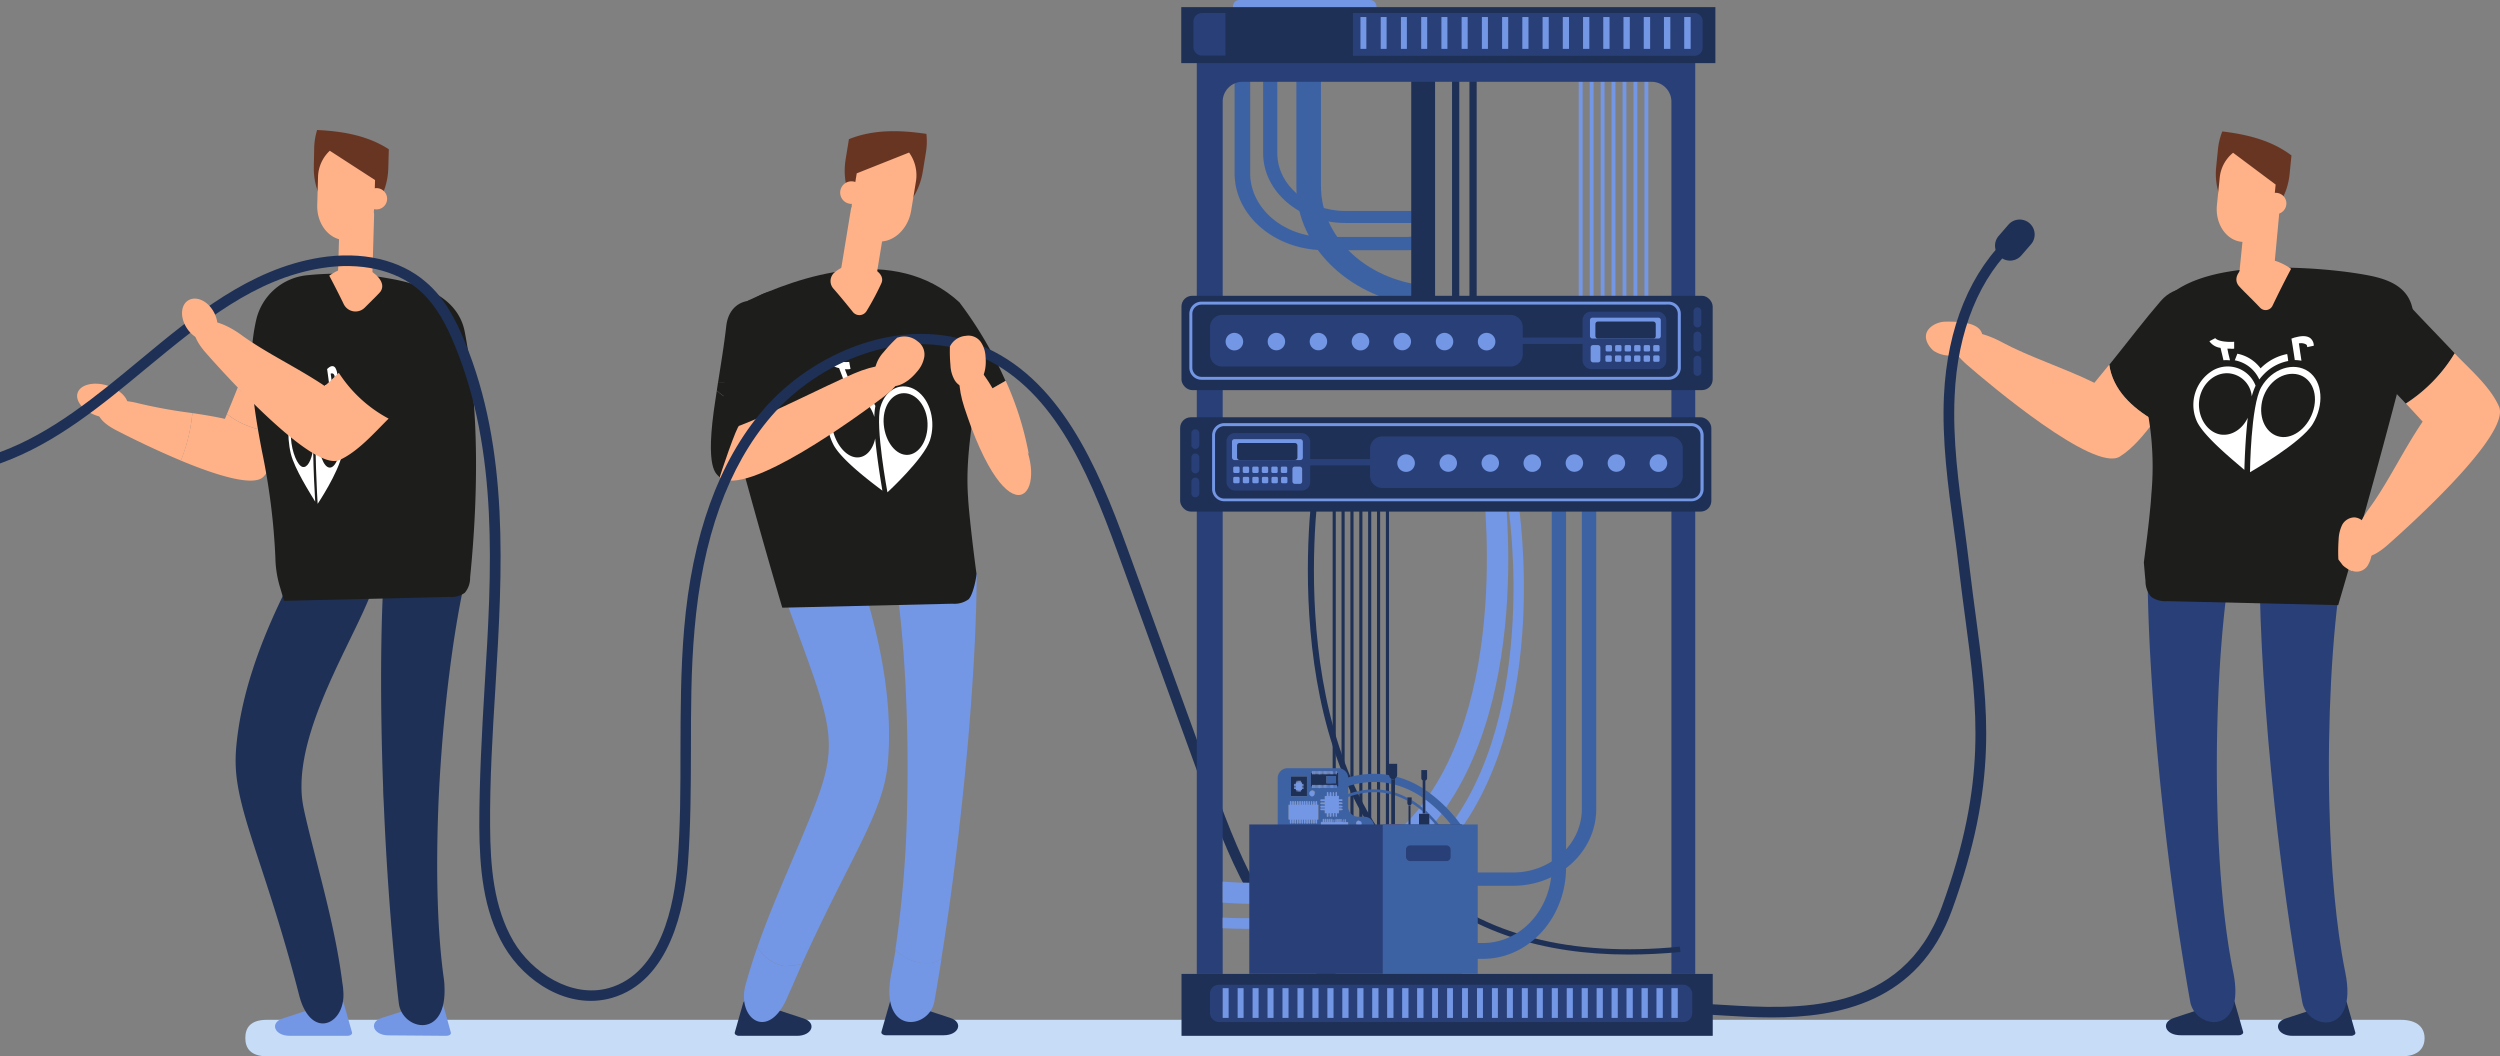 <svg id="_ÎÓÈ_1" data-name="—ÎÓÈ_1" xmlns="http://www.w3.org/2000/svg" viewBox="0 0 470.01 198.59"><rect x="0" y="0" width="470.01" height="198.59" fill="#808080" stroke="none"/><defs><style>.cls-1{fill:#c6dcf7;}.cls-2{fill:#693523;}.cls-3{fill:#ffb288;}.cls-4{fill:#fff;}.cls-5{fill:#7396e5;}.cls-6{fill:#1e3056;}.cls-7{fill:#1d1e1c;}.cls-8{fill:#293f77;}.cls-9{fill:#3d62a3;}.cls-10{fill:#333;}.cls-11{fill:#f7665f;}.cls-12{fill:#e23b41;}.cls-13{fill:#dbcc72;}.cls-14{fill:#323444;}.cls-15{fill:#ffd050;}.cls-16{fill:#5f6172;}.cls-17{fill:#bfb45c;}</style></defs><title>Tavola disegno 13</title><path class="cls-1" d="M451.5,198.59H50.25c-3.16,0-4.13-1.54-4.13-3.43s.91-3.43,4.07-3.43H451.37c3.16,0,4.46,1.54,4.46,3.43S454.66,198.59,451.5,198.59Z"/><path class="cls-2" d="M59.07,27.73,59,31.27c-.15,5.27,2.87,9.68,6.73,9.8S72.83,37,73,31.68l.1-3.54v-.08c-4-2.59-8.68-3.39-13.48-3.62A12.38,12.38,0,0,0,59.07,27.73Z"/><path class="cls-3" d="M70.49,35.39a2,2,0,1,1-1.71,1.94A1.85,1.85,0,0,1,70.49,35.39Z"/><path class="cls-2" d="M70.54,33.64c.11-3.55-2.22-6.53-5.17-6.61A4.78,4.78,0,0,0,62,28.34l8.51,5.47Z"/><path class="cls-3" d="M62,28.34a7,7,0,0,0-2.21,5l-.15,5.19c-.11,3.55,2.22,6.52,5.17,6.61s5.45-2.74,5.55-6.29l.15-5Z"/><rect class="cls-3" x="60.31" y="42.57" width="13.25" height="6.46" rx="1.08" transform="translate(19.19 111.36) rotate(-88.31)"/><path class="cls-4" d="M48.71,62.93c-1.37,3.09-2.52,6.15-4,10a19.64,19.64,0,0,0,10.48,4.73c1.39-3.5,2.72-7,4.25-10.49C62.37,60.48,51.66,56.32,48.71,62.93Z"/><path class="cls-3" d="M26.12,75.85C19,74,15.3,77.5,21.85,80.89c1.92,1,6.91,3.51,12.17,5.7a32.32,32.32,0,0,0,2.15-8.93A95.63,95.63,0,0,1,26.12,75.85Z"/><path class="cls-3" d="M53.62,81.62c.32-.88.63-1.73,1-2.52.19-.49.38-1,.58-1.47A19.64,19.64,0,0,1,44.67,72.9c-.59,1.5-1.25,3.13-2,4.92C45.66,80.28,49.66,81.2,53.62,81.62Z"/><path class="cls-3" d="M42.67,77.82c-.13.31-.25.61-.39.93-2-.45-4.07-.78-6.11-1.09A32.32,32.32,0,0,1,34,86.59c6.67,2.78,13.77,5,15.57,3s3-5.17,4-8C49.66,81.2,45.66,80.28,42.67,77.82Z"/><path class="cls-3" d="M18.4,78.22c2.6.81,5.11.17,5.6-1.42s-1.22-3.52-3.82-4.32-5.11-.17-5.6,1.41S15.8,77.42,18.4,78.22Z"/><path class="cls-5" d="M53.19,191.46l10.19-3.34c.5-.16,1.11,0,1.21.38l1.59,5.6c.1.33-.3.63-.82.63H54.45C51.58,194.73,50.64,192.29,53.19,191.46Z"/><path class="cls-5" d="M71.8,191.36,82,188.11c.51-.16,1.12,0,1.21.39l1.55,5.62c.09.33-.31.62-.83.62L73,194.65C70.16,194.62,69.25,192.17,71.8,191.36Z"/><path class="cls-6" d="M82.56,148.39c.77-14.62,2.59-29.22,4.86-39.36,0-.14,0-.28.07-.41l-15.33-1c0,.14,0,.28,0,.42-.59,9.62-.72,23.92-.13,40,0,1.16.09,2.33.14,3.51.45,10.63,1.23,21.94,2.39,33.14a13.16,13.16,0,0,0,4.43,1.05,13.16,13.16,0,0,1-4.43-1.05q.19,2,.42,3.9c.57,5.06,9.09,7,8.58-3.17,0-.56-.08-1.16-.17-1.8-1.2-8.82-1.42-20-1-31.41C82.43,151,82.49,149.67,82.56,148.39Z"/><path class="cls-6" d="M67.85,109,53.7,107.71c-.11,2.4-.23,4.12-.37,4C48.8,121,45.15,131,44.37,141a27,27,0,0,0,.26,6.2c.19,1.23.45,2.5.78,3.83,1.82,7.43,5.69,16.84,10.08,33.21a17.35,17.35,0,0,0,2.21.54,17.35,17.35,0,0,1-2.21-.54c.25.93.5,1.89.75,2.87,2.27,8.78,9,5.37,8.28-1,0-.48-.11-1-.17-1.44a16.62,16.62,0,0,1-3.3.39,16.62,16.62,0,0,0,3.3-.39c-1.23-9.59-3.87-18.76-6.22-28.23-.38-1.56-.73-3-1-4.3a19.68,19.68,0,0,1-.45-4.44c.07-13.41,11.59-30.2,13.82-38.39Z"/><path class="cls-7" d="M49.26,84.89C47.63,76.4,46.32,68,48.2,60a10.91,10.91,0,0,1,9.32-8.23,54.1,54.1,0,0,1,15.56.57c7.15,1.21,13.15,4,14.3,10.07,2.79,14.61,2.49,31.43,1,46.18a4.29,4.29,0,0,1-1,2.86,4.36,4.36,0,0,1-2.94.78l-31.05.73c-.29-1-.57-2-.86-2.94a20.75,20.75,0,0,1-.76-5.2A123.83,123.83,0,0,0,49.26,84.89Z"/><path class="cls-4" d="M63.32,75.47c-1.35-1.82-3.06-.35-3.72,3.19s.12,16.07.12,16.07,3.89-5.8,4.61-9.4S64.65,77.3,63.32,75.47ZM62,87.91c-1.17,0-2.14-2.68-2.18-5.94s1-5.93,2.21-6,2.24,2.61,2.18,5.94S63.17,87.94,62,87.91Z"/><path class="cls-4" d="M63.43,70.6l-.52.3a.88.88,0,0,0-.15-.53.49.49,0,0,0-.59-.12c.1.73.15,1.1.25,1.85.07.55.11.82.18,1.37a1.94,1.94,0,0,0-.56-.08c-.07-.51-.1-.76-.17-1.27-.14-1.09-.22-1.64-.37-2.74l.25-.22c.09-.06.79-.7,1.3,0A3,3,0,0,1,63.43,70.6Z"/><path class="cls-4" d="M58.87,84.48c-.33,2.15-1.1,3.53-2,3.3s-2-2.66-2.18-5.48c-.21-3.28.69-6,2-6.07,1,0,2,1.76,2.27,4.22,0-.78.09-1.47.19-2-.8-3.23-2.49-4.39-3.75-2.59s-1.56,6-.72,9.46c.69,2.82,3.67,7.49,4.58,9C59.15,92.6,58.92,88.36,58.87,84.48Z"/><path class="cls-4" d="M61.35,72.31a5,5,0,0,0-2,2.83,4.42,4.42,0,0,0-2.1-2.62c-.06.5-.08.75-.14,1.25A3.9,3.9,0,0,1,59,76.2c.13.32.23.68.34,1,.1-.37.19-.74.31-1.06a4.51,4.51,0,0,1,1.85-2.61C61.45,73.07,61.42,72.81,61.35,72.31Z"/><path class="cls-4" d="M56.32,71.63h.23c.15,0,.27,0,.33-.07,0-.52-.05-.78-.08-1.29a1.39,1.39,0,0,1-1.61-.58l-.44.6a1.25,1.25,0,0,0,.09.25,1.55,1.55,0,0,0,.9.93c.08.43.12.64.19,1.07s.13.74.21,1.24a1.31,1.31,0,0,1,.43-.08h.11c-.09-.51-.14-.77-.23-1.29C56.4,72.1,56.37,71.94,56.32,71.63Z"/><path class="cls-3" d="M64.61,57.15q-1.3-2.68-2.71-5.32c1.94-1.36,4.46-2.28,6.67-1.44,1.7.65,4.14,2.59,3,4.38-.26.38-1.64,1.71-2.93,3A2.46,2.46,0,0,1,64.61,57.15Z"/><path class="cls-7" d="M63.7,70.07c4.62-4.37,7.73-7.58,11.24-10.71C81,54,90.37,62.53,84.25,68c-3.59,3.2-7,6.65-10.46,10-.24.22-.48.47-.73.71A25.24,25.24,0,0,1,63.7,70.07Z"/><path class="cls-3" d="M45.41,63c4.63,3.38,10.49,6.1,15.64,9.57,1-.87,1.82-1.69,2.65-2.48a25.24,25.24,0,0,0,9.36,8.61c-2.75,2.73-5.78,6.23-9.24,7.79-5,2.24-21.62-16.15-25.16-20.2C33.32,60.17,38.81,58.17,45.41,63Z"/><path class="cls-7" d="M180.36,56.82c-7.93-.79-2.13,9.11,4,17.46l4.67-2.68A72.59,72.59,0,0,0,180.36,56.82Z"/><path class="cls-3" d="M189.08,71.6l-4.67,2.68c4.38,5.92,9,11.06,9,11.06A59.59,59.59,0,0,0,189.08,71.6Z"/><path class="cls-7" d="M140.6,56.52c9.46-4.42,27.48-10.91,39.76.3,0,0-20.44,15.82-41.72,5.34C140,59.15,138.31,59.27,140.6,56.52Z"/><path class="cls-6" d="M151.09,191.48l-10.15-3.33c-.5-.17-1.11,0-1.21.37l-1.59,5.59c-.09.33.3.63.82.63h10.88C152.7,194.74,153.63,192.31,151.09,191.48Z"/><path class="cls-5" d="M142.39,178.06c-.81,2.32-1.56,4.68-2.22,7.08-1.73,6.3,4.23,10.81,7.84,2.38,1-2.23,1.89-4.32,2.78-6.3a14.16,14.16,0,0,1-3.38.4A7.55,7.55,0,0,1,142.39,178.06Z"/><path class="cls-5" d="M159.82,102.71c-1.57-4.41-4.67-5.94-7.66-5.74a64.51,64.51,0,0,0-2.13,7.88,5,5,0,0,1-3.23,5.37c10.34,28.56,11.79,28.45,4.35,46.25-3,7.24-6.21,14.27-8.76,21.59a7.55,7.55,0,0,0,5,3.56,14.16,14.16,0,0,0,3.38-.4c9.34-20.61,15.35-28.38,16.16-37.95C168.11,129.68,164.29,115.27,159.82,102.71Z"/><path class="cls-6" d="M178.66,191.37l-10.15-3.32c-.5-.17-1.11,0-1.21.37L165.71,194c-.09.33.3.63.82.63h10.88C180.27,194.64,181.2,192.21,178.66,191.37Z"/><path class="cls-5" d="M168.37,178.56c-.24,1.47-.49,2.9-.77,4.26-2.43,12,7.12,10.76,8.06,5.48.47-2.64.91-5.3,1.34-8a15.2,15.2,0,0,1-1.64.68A8.06,8.06,0,0,1,168.37,178.56Z"/><path class="cls-5" d="M183.62,108.33c0-.15,0-.28,0-.42H168.28a3.13,3.13,0,0,0,0,.42c1.75,11.13,2.64,27.48,2.26,43.3a209.05,209.05,0,0,1-2.21,26.93,8.06,8.06,0,0,0,7,2.46,15.2,15.2,0,0,0,1.64-.68c1.56-9.72,2.83-19.46,3.82-28.71C182.69,134.24,183.58,118.62,183.62,108.33Z"/><path class="cls-7" d="M142.21,55.92a7.09,7.09,0,0,1,1.49-.79c1.64-.63,19.57-4,23.69-3.3C174.75,53,180.92,56,182.11,62.2c.67,3.53,1.15,7.2,1.49,10.93a5.67,5.67,0,0,1-.12,1.3c-1,7.09-1.92,12.67-1.48,19.07.05.93.13,1.85.22,2.78.32,3.33.91,8.29,1.37,11.63-.1,1.16-.73,4.06-1.52,4.78a4.52,4.52,0,0,1-3,.81l-32,.75q-5.81-19.73-11-39.61A31.5,31.5,0,0,1,142.21,55.92Z"/><path class="cls-3" d="M160.34,58.65c-1.2-1.49-2.43-3-3.68-4.42a2.12,2.12,0,0,1,.34-3.09,6.5,6.5,0,0,1,4.66-1.48c1.85.24,5,1.69,4,3.69a50.56,50.56,0,0,1-2.72,5.09A1.57,1.57,0,0,1,160.34,58.65Z"/><path class="cls-2" d="M174.08,28.64l-.6,3.66c-.9,5.45-4.9,9.37-8.88,8.72s-6.51-5.65-5.61-11.11l.6-3.66s0-.05,0-.08c4.6-1.87,9.61-1.74,14.58-1A12.85,12.85,0,0,1,174.08,28.64Z"/><path class="cls-3" d="M160.81,34.22a2.12,2.12,0,1,0,1.36,2.34A1.94,1.94,0,0,0,160.81,34.22Z"/><path class="cls-2" d="M161.1,32.41c.61-3.66,3.59-6.25,6.64-5.75a5,5,0,0,1,3.17,2l-9.84,3.91Z"/><path class="cls-3" d="M170.91,28.68a7.27,7.27,0,0,1,1.27,5.55l-.88,5.37c-.61,3.66-3.59,6.25-6.64,5.75s-5-3.91-4.44-7.57l.85-5.19Z"/><rect class="cls-3" x="155.44" y="42.25" width="13.87" height="6.76" rx="1.13" transform="translate(91.02 198.45) rotate(-80.67)"/><path class="cls-3" d="M185.91,71.86c.89,1.43,2.75,4.48,4.76,8.14,7.49,10.36.56,23.14-8.07.35-.49-1.37-.94-2.64-1.3-3.74C178.78,68.89,181.64,65,185.91,71.86Z"/><path class="cls-4" d="M172.29,73.41c-2.66-1.76-5.79-.39-6.78,3.15s1.33,16,1.33,16,6.87-6.32,8-9.8S174.91,75.17,172.29,73.41Zm-1.66,12.11c-2.18.1-4.18-2.43-4.48-5.67s1.38-5.89,3.75-5.93,4.37,2.49,4.48,5.66S172.82,85.41,170.63,85.52Z"/><path class="cls-4" d="M172.19,68.73l-1,.26a.73.73,0,0,0-.3-.52,1.68,1.68,0,0,0-1.12-.15c.23.73.35,1.09.58,1.81.17.54.26.8.43,1.34a5.74,5.74,0,0,0-1.06-.09c-.16-.5-.23-.75-.39-1.24-.36-1.08-.53-1.62-.9-2.7l.47-.21a2.68,2.68,0,0,1,2.44.11A2.3,2.3,0,0,1,172.19,68.73Z"/><path class="cls-4" d="M164.54,82.43c-.47,2.19-1.81,3.69-3.57,3.56-2-.17-3.91-2.56-4.48-5.51-.64-3.42.87-6.3,3.31-6.34,2,0,3.8,1.78,4.58,4.24a11.88,11.88,0,0,1,.2-2.06c-1.72-3.22-5-4.47-7.22-2.62s-2.49,6.36-.67,9.9c1.5,2.91,7.41,7.29,9.2,8.64C165.62,90.57,164.9,86.33,164.54,82.43Z"/><path class="cls-4" d="M168.38,70.3a6,6,0,0,0-3.62,2.76,7.69,7.69,0,0,0-4.15-2.7l-.15,1.27a6.67,6.67,0,0,1,3.79,2.49,9.84,9.84,0,0,1,.71,1,6.39,6.39,0,0,1,.51-1.05,5.41,5.41,0,0,1,3.31-2.56Z"/><path class="cls-4" d="M158.84,69.42h.44a2.27,2.27,0,0,0,.62-.06c-.1-.53-.15-.8-.24-1.32-1,.1-2.56-.05-3.09-.69l-.79.59a1.13,1.13,0,0,0,.2.26,3,3,0,0,0,1.77,1l.43,1.12.48,1.27a3.69,3.69,0,0,1,.81-.06h.19c-.2-.53-.31-.8-.52-1.33Z"/><path class="cls-7" d="M146.45,69.53c-.33,2.14-.7,4.42-1.09,7-3.9.09-7.86-.56-10.6-3.11l.24-1.58A24.48,24.48,0,0,0,146.45,69.53Z"/><path class="cls-7" d="M147.28,63.57c-.24,2-.52,3.9-.83,6A24.48,24.48,0,0,1,135,71.88c.55-3.53,1.13-7,1.54-10.59C137.44,53.54,148.17,55.89,147.28,63.57Z"/><path class="cls-7" d="M134.54,74.89c.07-.47.14-1,.22-1.43,2.74,2.55,6.7,3.2,10.6,3.11-.18,1.16-.35,2.37-.53,3.68l-9.53,9.49C134.82,89.05,132.35,88.75,134.54,74.89Z"/><path class="cls-3" d="M139,80.05c6.18-2.36,16-7.43,21.56-9.83,8-3.43,12.35-.78,5.5,4.43-4.54,3.44-25.75,19-30.74,15.09C135.25,89.7,138.66,79.59,139,80.05Z"/><path class="cls-7" d="M405.07,79.11c.87-1.16,1.72-2.3,2.54-3.32,3.14-3.87,6.15-7.87,9.41-11.63,5.56-6.42-5.28-13.93-10.79-7.57-3.07,3.55-5.76,7.13-9.68,12C397.21,73.24,400.75,76.61,405.07,79.11Z"/><path class="cls-3" d="M398.51,85.85c2.51-1.55,4.62-4.18,6.56-6.74-4.32-2.5-7.86-5.87-8.52-10.56-.87,1.08-1.79,2.2-2.8,3.42-5.79-2.85-12.21-4.84-17.45-7.67-7.46-4-12.84-1.24-6.5,4.28C374,72.24,393.68,88.82,398.51,85.85Z"/><path class="cls-3" d="M365.91,60.47a4.62,4.62,0,0,0-2.54.73c-2.63,1.77-.56,4.23.22,4.79a5.57,5.57,0,0,0,2.85.86c2.09.17,4.43-.19,5.7-1.84a2.56,2.56,0,0,0,.58-1.42C372.89,60.76,369,60.43,365.91,60.47Z"/><path class="cls-6" d="M408.69,191.38,418.9,188c.5-.16,1.12,0,1.22.38l1.6,5.62c.09.33-.31.63-.83.63H410C407.07,194.66,406.14,192.22,408.69,191.38Z"/><path class="cls-8" d="M403.73,107.44h15.4a3.13,3.13,0,0,1,0,.42c-1.76,11.19-2.65,27.64-2.27,43.55.28,11.45,1.22,22.62,3,31.37,2.45,12.08-7.15,10.82-8.1,5.51-2.2-12.38-3.92-25-5.19-36.88-1.88-17.49-2.78-33.2-2.81-43.55C403.71,107.71,403.72,107.58,403.73,107.44Z"/><path class="cls-6" d="M429.76,191.46,440,188.11c.5-.17,1.11,0,1.21.38l1.6,5.62c.1.33-.3.63-.82.63H431C428.14,194.74,427.2,192.29,429.76,191.46Z"/><path class="cls-8" d="M424.8,107.51h15.4c0,.14,0,.28,0,.42-1.76,11.2-2.66,27.64-2.27,43.56.28,11.44,1.22,22.62,3,31.36,2.44,12.08-7.16,10.82-8.1,5.52-2.2-12.38-3.92-25-5.19-36.88-1.88-17.5-2.78-33.2-2.82-43.56C424.77,107.79,424.79,107.65,424.8,107.51Z"/><path class="cls-7" d="M404.23,95.74c.1-.93.18-1.86.23-2.8a56.48,56.48,0,0,0-1.67-19.81,116.78,116.78,0,0,1,1.56-11.67c1.19-6.24,7.4-9.21,14.8-10.42,7.15-1.18,15.41-.71,21.37,0,1.6.2,3.05.42,4.25.64,2.94.53,6.12,1.43,7.79,3.91,1.89,2.82,1.14,6.57.3,9.86q-6.19,24.29-13.27,48.32l-32.16-.75a4.55,4.55,0,0,1-3-.81,4.49,4.49,0,0,1-1.07-3c-.12-1.14-.21-2.31-.31-3.48C403.47,102.45,403.92,99.09,404.23,95.74Z"/><path class="cls-3" d="M427.25,57.46q1.67-3.49,3.48-6.92c-2-1.41-4.61-2.36-6.9-1.49-1.77.66-4.29,2.68-3.05,4.54.33.5,2.61,2.64,4.12,4.25A1.43,1.43,0,0,0,427.25,57.46Z"/><path class="cls-2" d="M417,27.91l-.35,3.48c-.52,5.19,2.15,9.75,5.95,10.13s7.32-3.55,7.85-8.74l.35-3.48v-.08c-3.73-2.83-8.32-3.95-13-4.51A12.59,12.59,0,0,0,417,27.91Z"/><path class="cls-3" d="M427.68,36.26a2,2,0,1,1-1.82,1.79A1.83,1.83,0,0,1,427.68,36.26Z"/><path class="cls-2" d="M427.85,34.54c.35-3.49-1.73-6.59-4.63-6.88a4.78,4.78,0,0,0-3.39,1.06l8,6Z"/><path class="cls-3" d="M419.83,28.72a6.9,6.9,0,0,0-2.52,4.76l-.52,5.1c-.35,3.49,1.74,6.59,4.64,6.88s5.56-2.33,5.91-5.82l.49-4.94Z"/><path class="cls-3" d="M426.28,52.39,422.05,52a1.06,1.06,0,0,1-1-1.16l1.1-10.91a1.07,1.07,0,0,1,1.17-1l4.23.42c.58.06,1-.3,1,.28l-1.1,11.8A1.07,1.07,0,0,1,426.28,52.39Z"/><path class="cls-7" d="M452.29,75.86c-4.19-4.46-7.34-7.59-10.4-11.08-5.54-6.33,3.38-16,9-9.65,3.29,3.74,6.83,7.27,10.24,10.91l.38.39A29.12,29.12,0,0,1,452.29,75.86Z"/><path class="cls-3" d="M461.48,66.43c2.86,3,6.69,6.25,8.34,10,2.28,5.19-16.83,22.41-21,26.08-6.34,5.53-8.37-.18-3.35-7,3.52-4.81,6.36-10.89,10-16.24-1.12-1.23-2.14-2.33-3.13-3.39A29.12,29.12,0,0,0,461.48,66.43Z"/><path class="cls-3" d="M440.35,98.65a6.91,6.91,0,0,0-.68,2.8,31.79,31.79,0,0,0-.05,3.65l0,.06c.23.34.49.64.74,1l.14.16.28.24c.11.09.64.43.75.52.39.15.89.32.09.13.21,0,.4.12.6.18a.49.49,0,0,1,0-.12,1.83,1.83,0,0,0,.24.13,2.48,2.48,0,0,0,2.63-1,5.69,5.69,0,0,0,.85-2.85c.16-2.09-.2-4.44-1.85-5.7a2.59,2.59,0,0,0-1.42-.58A2.69,2.69,0,0,0,440.35,98.65Z"/><path class="cls-6" d="M379.29,45.61,378,44.12c-7.48,6.69-11.93,17.45-12.53,30.3-.39,8.41.75,16.86,1.86,25,.35,2.57.72,5.24,1,7.85.36,3.08.76,6,1.13,8.83,2.32,17.28,4.14,30.92-4.37,54.34-7.48,20.56-27.64,19.32-41,18.49-2.24-.13-4.18-.25-5.86-.26-13.18,0-26.52-.15-39.65-.4-8-.15-18-.33-26.11-4.51-12.75-6.55-18.75-20.72-24.26-35.9l-16.35-45c-5.54-15.24-12.7-32-27.69-38-14.73-5.92-31.59,1.62-40.64,12.13-8.41,9.77-13.43,23.68-14.92,41.32-.64,7.59-.66,15.32-.68,22.79,0,7,0,14.18-.56,21.24-.57,7.53-3,20.6-12.88,23.41-7.12,2-14.56-3-17.94-8.75-3.77-6.42-4.35-14.16-4.41-21.58-.07-8.63.46-17.54,1-26.15,1.31-22,2.67-44.67-5.81-65.15-1.45-3.52-3.59-8-7.28-11.11C75.21,48.81,68,47.17,60.13,48.43c-13.19,2.13-23.71,10.85-33.89,19.3C18.12,74.46,9.73,81.42,0,85v2.12c.12,0,.24-.07.36-.12,10.2-3.7,18.82-10.85,27.16-17.77C38,60.61,47.79,52.44,60.44,50.41c7.25-1.17,13.91.31,18.28,4.05,3.37,2.89,5.37,7,6.74,10.36,8.29,20.06,7,42.54,5.65,64.27-.52,8.65-1,17.59-1,26.29.06,7.69.67,15.75,4.68,22.57,3.86,6.57,12,12,20.22,9.67,11-3.15,13.72-17.14,14.32-25.2.53-7.12.55-14.37.57-21.38,0-7.43,0-15.11.67-22.62,1.46-17.22,6.32-30.74,14.45-40.18,8.58-10,24.52-17.16,38.38-11.59C197.64,72.37,204.33,88,210,103.53l16.35,45c5.43,15,11.85,30.12,25.22,37,8.54,4.39,18.77,4.58,27,4.73,13.15.25,26.5.38,39.68.4,1.63,0,3.54.12,5.75.26,2.72.17,5.82.36,9.1.36,12.49,0,27.55-2.77,33.88-20.17,8.68-23.88,6.83-37.74,4.48-55.28-.38-2.82-.77-5.74-1.13-8.8-.31-2.63-.67-5.31-1-7.89-1.1-8.08-2.24-16.44-1.85-24.66C368,62.2,372.21,51.94,379.29,45.61Z"/><rect class="cls-5" x="309.16" y="7.2" width="0.73" height="64.17"/><rect class="cls-5" x="307.1" y="7.2" width="0.73" height="64.17"/><rect class="cls-5" x="305.04" y="7.2" width="0.73" height="64.17"/><rect class="cls-5" x="302.98" y="7.2" width="0.73" height="64.17"/><rect class="cls-5" x="300.93" y="7.2" width="0.73" height="64.17"/><rect class="cls-5" x="298.87" y="7.2" width="0.73" height="64.17"/><rect class="cls-5" x="296.81" y="7.2" width="0.73" height="64.17"/><path class="cls-9" d="M267.56,53.64c-10.82-1.22-19.21-9.1-19.21-18.63V11.18h-4.63V35c0,11.7,10.45,21.36,23.84,22.61Z"/><path class="cls-9" d="M266.11,44.42a17.35,17.35,0,0,1-1.92.13H249.11c-7.76,0-14.07-5.37-14.07-12V7.15h-2.93V32.59c0,8,7.62,14.45,17,14.45h15.08c.65,0,1.29,0,1.92-.1Z"/><path class="cls-9" d="M266.11,39.66H252.9c-7,0-12.76-4.87-12.76-10.85V7.15h-2.67V28.81c0,7.23,6.92,13.11,15.43,13.11h13.21Z"/><rect class="cls-6" x="276.26" y="7.2" width="1.36" height="49.42" transform="translate(553.88 63.83) rotate(180)"/><rect class="cls-6" x="272.99" y="7.2" width="1.36" height="49.42" transform="translate(547.34 63.83) rotate(180)"/><rect class="cls-6" x="265.32" y="13.64" width="4.48" height="44.81" transform="translate(535.12 72.09) rotate(180)"/><path class="cls-8" d="M318.71,2.45V183.1h-4.48v-164a3.73,3.73,0,0,0-3.73-3.72H233.59a3.73,3.73,0,0,0-3.72,3.72v164H225V2.45Z"/><path class="cls-5" d="M285.45,94.46l-1.95.32c.07.42,6.63,42.31-14.09,64.34-9.21,9.79-22.5,14.28-39.54,13.39v2c1.43.08,2.82.11,4.2.11,15.6,0,27.95-4.74,36.79-14.14C292.23,137.72,285.52,94.89,285.45,94.46Z"/><path class="cls-6" d="M306.19,179.46q4.69,0,9.75-.48l-.13-1c-20.55,2-36.81-2.2-48.34-12.43-27.53-24.43-19.32-75.72-19.24-76.24l-1.13-.14c-.09.52-8.37,52.29,19.54,77.06C276.54,175,289.81,179.46,306.19,179.46Z"/><path class="cls-5" d="M282.52,88.66l-3.91.57c.06.44,6.25,44.3-14.13,65.41-8.25,8.55-19.89,12.28-34.61,11.11v3.95c1.76.13,3.49.22,5.17.22,13.41,0,24.24-4.21,32.29-12.55C289.05,134.85,282.79,90.53,282.52,88.66Z"/><rect class="cls-6" x="260.55" y="91.58" width="0.59" height="64.17"/><rect class="cls-6" x="258.88" y="91.58" width="0.59" height="64.17"/><rect class="cls-6" x="257.21" y="91.58" width="0.59" height="64.17"/><rect class="cls-6" x="255.55" y="91.58" width="0.59" height="64.17"/><rect class="cls-6" x="253.88" y="91.58" width="0.59" height="64.17"/><rect class="cls-6" x="252.21" y="91.58" width="0.59" height="64.17"/><rect class="cls-6" x="250.54" y="91.58" width="0.59" height="64.17"/><rect class="cls-10" x="287.87" y="7.2" width="13.7" height="3.88" transform="translate(589.43 18.29) rotate(180)"/><rect class="cls-11" x="228.42" y="58.45" width="86.53" height="1.97" transform="translate(543.37 118.88) rotate(180)"/><path class="cls-9" d="M268.82,163.9a12.79,12.79,0,0,0,1.76.13h13.88c7.13,0,12.93-5.36,12.93-11.95V94.42h2.71v57.66c0,8-7,14.45-15.64,14.45H270.58a17.14,17.14,0,0,1-1.76-.1Z"/><path class="cls-9" d="M263.16,177.15a12.79,12.79,0,0,0,1.76.14H278.8c7.13,0,12.93-6.38,12.93-14.23V94.42h2.7v68.64c0,9.49-7,17.21-15.63,17.21H264.92a14.58,14.58,0,0,1-1.76-.12Z"/><rect class="cls-11" x="228.3" y="61.73" width="86.65" height="2.88" transform="translate(543.25 126.34) rotate(180)"/><rect class="cls-5" x="231.8" width="26.99" height="5.09" rx="1.2" transform="translate(490.59 5.09) rotate(180)"/><rect class="cls-6" x="222.09" y="1.34" width="100.42" height="10.53" transform="translate(544.59 13.21) rotate(180)"/><path class="cls-8" d="M254.36,2.45h64.35a1.53,1.53,0,0,1,1.39,1.64V8.85a1.53,1.53,0,0,1-1.39,1.64H254.36Z"/><path class="cls-8" d="M226,2.45h4.39v8H226a1.64,1.64,0,0,1-1.64-1.64V4.09A1.63,1.63,0,0,1,226,2.45Z"/><rect class="cls-6" x="222.12" y="55.61" width="99.87" height="17.73" rx="2.01"/><path class="cls-5" d="M225.89,57.27A1.74,1.74,0,0,0,224.16,59V69.12a1.74,1.74,0,0,0,1.73,1.73h87.8a1.74,1.74,0,0,0,1.74-1.73V59a1.74,1.74,0,0,0-1.74-1.74ZM223.6,69.12V59a2.3,2.3,0,0,1,2.29-2.29h87.8A2.3,2.3,0,0,1,316,59V69.12a2.29,2.29,0,0,1-2.29,2.28h-87.8A2.29,2.29,0,0,1,223.6,69.12Z"/><path class="cls-8" d="M319.12,61.57a.74.74,0,0,0,.74-.74V58.61a.74.74,0,1,0-1.47,0v2.22A.74.74,0,0,0,319.12,61.57Z"/><path class="cls-8" d="M319.12,66.12a.74.74,0,0,0,.74-.74V63.16a.74.74,0,1,0-1.47,0v2.22A.74.74,0,0,0,319.12,66.12Z"/><path class="cls-8" d="M319.12,70.67a.74.74,0,0,0,.74-.74V67.71a.74.74,0,1,0-1.47,0v2.22A.74.74,0,0,0,319.12,70.67Z"/><path class="cls-8" d="M227.49,66.64V61.49a2.28,2.28,0,0,1,2.27-2.28H284a2.29,2.29,0,0,1,2.28,2.28v5.15A2.28,2.28,0,0,1,284,68.91H229.76A2.27,2.27,0,0,1,227.49,66.64Z"/><rect class="cls-8" x="286" y="63.46" width="14.44" height="1.2"/><rect class="cls-8" x="297.53" y="58.59" width="15.74" height="10.81" rx="1.56"/><rect class="cls-5" x="298.92" y="59.72" width="13.32" height="3.93" rx="0.44"/><rect class="cls-6" x="299.94" y="60.45" width="11.35" height="3.2" rx="0.46"/><rect class="cls-5" x="310.81" y="66.82" width="1.2" height="1.2" rx="0.23"/><rect class="cls-5" x="309.01" y="66.82" width="1.2" height="1.2" rx="0.23"/><rect class="cls-5" x="307.21" y="66.82" width="1.2" height="1.2" rx="0.23"/><rect class="cls-5" x="305.42" y="66.82" width="1.2" height="1.2" rx="0.23"/><rect class="cls-5" x="303.62" y="66.82" width="1.2" height="1.2" rx="0.23"/><rect class="cls-5" x="301.82" y="66.82" width="1.2" height="1.2" rx="0.23"/><rect class="cls-5" x="310.81" y="64.88" width="1.2" height="1.2" rx="0.23"/><rect class="cls-5" x="309.02" y="64.88" width="1.2" height="1.2" rx="0.23"/><rect class="cls-5" x="307.23" y="64.88" width="1.2" height="1.2" rx="0.23"/><rect class="cls-5" x="305.44" y="64.88" width="1.2" height="1.2" rx="0.23"/><rect class="cls-5" x="303.65" y="64.88" width="1.2" height="1.2" rx="0.23"/><rect class="cls-5" x="301.86" y="64.88" width="1.2" height="1.2" rx="0.23"/><rect class="cls-5" x="299.05" y="64.88" width="1.83" height="3.25" rx="0.42"/><rect class="cls-5" x="316.64" y="3.2" width="1.21" height="5.99"/><rect class="cls-5" x="312.83" y="3.2" width="1.2" height="5.99"/><rect class="cls-5" x="309.03" y="3.2" width="1.2" height="5.99"/><rect class="cls-5" x="305.22" y="3.2" width="1.19" height="5.99"/><rect class="cls-5" x="301.42" y="3.2" width="1.18" height="5.99"/><rect class="cls-5" x="297.62" y="3.2" width="1.18" height="5.99"/><rect class="cls-5" x="293.81" y="3.2" width="1.17" height="5.99"/><rect class="cls-5" x="290.01" y="3.2" width="1.16" height="5.99"/><rect class="cls-5" x="286.2" y="3.2" width="1.16" height="5.99"/><rect class="cls-5" x="282.4" y="3.2" width="1.15" height="5.99"/><rect class="cls-5" x="278.6" y="3.2" width="1.14" height="5.99"/><rect class="cls-5" x="274.79" y="3.2" width="1.14" height="5.99"/><rect class="cls-5" x="270.99" y="3.2" width="1.13" height="5.99"/><rect class="cls-5" x="267.19" y="3.2" width="1.13" height="5.99"/><rect class="cls-5" x="263.38" y="3.2" width="1.12" height="5.99"/><rect class="cls-5" x="259.58" y="3.2" width="1.11" height="5.99"/><rect class="cls-5" x="255.77" y="3.2" width="1.11" height="5.99"/><rect class="cls-6" x="222.12" y="183.1" width="99.87" height="11.64" transform="translate(544.12 377.84) rotate(180)"/><rect class="cls-8" x="227.49" y="185.13" width="90.67" height="7.02" rx="1.66" transform="translate(545.64 377.28) rotate(180)"/><rect class="cls-5" x="314.23" y="185.78" width="1.2" height="5.59"/><rect class="cls-5" x="311.42" y="185.78" width="1.19" height="5.59"/><rect class="cls-5" x="308.61" y="185.78" width="1.19" height="5.59"/><rect class="cls-5" x="305.79" y="185.78" width="1.18" height="5.59"/><rect class="cls-5" x="302.98" y="185.78" width="1.17" height="5.59"/><rect class="cls-5" x="300.17" y="185.78" width="1.17" height="5.59"/><rect class="cls-5" x="297.36" y="185.78" width="1.16" height="5.59"/><rect class="cls-5" x="294.55" y="185.78" width="1.15" height="5.59"/><rect class="cls-5" x="291.74" y="185.78" width="1.15" height="5.59"/><rect class="cls-5" x="288.92" y="185.78" width="1.14" height="5.59"/><rect class="cls-5" x="286.11" y="185.78" width="1.13" height="5.59"/><rect class="cls-5" x="283.3" y="185.78" width="1.13" height="5.59"/><rect class="cls-5" x="280.49" y="185.78" width="1.12" height="5.59"/><rect class="cls-5" x="277.68" y="185.78" width="1.12" height="5.59"/><rect class="cls-5" x="274.87" y="185.78" width="1.11" height="5.59"/><rect class="cls-5" x="272.06" y="185.78" width="1.1" height="5.59"/><rect class="cls-5" x="269.24" y="185.78" width="1.1" height="5.59"/><rect class="cls-5" x="266.42" y="185.78" width="1.2" height="5.59"/><rect class="cls-5" x="263.61" y="185.78" width="1.19" height="5.59"/><rect class="cls-5" x="260.79" y="185.78" width="1.19" height="5.59"/><rect class="cls-5" x="257.98" y="185.78" width="1.18" height="5.59"/><rect class="cls-5" x="255.17" y="185.78" width="1.17" height="5.59"/><rect class="cls-5" x="252.36" y="185.78" width="1.17" height="5.59"/><rect class="cls-5" x="249.55" y="185.78" width="1.16" height="5.59"/><rect class="cls-5" x="246.74" y="185.78" width="1.15" height="5.59"/><rect class="cls-5" x="243.93" y="185.78" width="1.15" height="5.59"/><rect class="cls-5" x="241.11" y="185.78" width="1.14" height="5.59"/><rect class="cls-5" x="238.3" y="185.78" width="1.13" height="5.59"/><rect class="cls-5" x="235.49" y="185.78" width="1.13" height="5.59"/><rect class="cls-5" x="232.68" y="185.78" width="1.12" height="5.59"/><rect class="cls-5" x="229.87" y="185.78" width="1.12" height="5.59"/><path class="cls-5" d="M277.84,64.22a1.65,1.65,0,1,0,1.64-1.64A1.64,1.64,0,0,0,277.84,64.22Z"/><path class="cls-5" d="M269.94,64.22a1.64,1.64,0,1,0,1.64-1.64A1.64,1.64,0,0,0,269.94,64.22Z"/><path class="cls-5" d="M262,64.22a1.64,1.64,0,1,0,1.64-1.64A1.63,1.63,0,0,0,262,64.22Z"/><path class="cls-5" d="M254.13,64.22a1.65,1.65,0,1,0,1.64-1.64A1.64,1.64,0,0,0,254.13,64.22Z"/><path class="cls-5" d="M246.23,64.22a1.64,1.64,0,1,0,1.64-1.64A1.63,1.63,0,0,0,246.23,64.22Z"/><path class="cls-5" d="M238.33,64.22A1.64,1.64,0,1,0,240,62.58,1.63,1.63,0,0,0,238.33,64.22Z"/><path class="cls-5" d="M230.42,64.22a1.65,1.65,0,1,0,1.64-1.64A1.64,1.64,0,0,0,230.42,64.22Z"/><rect class="cls-11" x="228.91" y="81.28" width="86.53" height="1.97"/><rect class="cls-11" x="228.91" y="84.56" width="86.65" height="2.88"/><rect class="cls-6" x="221.87" y="78.45" width="99.87" height="17.73" rx="2.01"/><path class="cls-5" d="M230.17,80.11a1.73,1.73,0,0,0-1.74,1.73V92a1.73,1.73,0,0,0,1.74,1.73H318A1.73,1.73,0,0,0,319.7,92V81.84A1.73,1.73,0,0,0,318,80.11ZM318,94.24h-87.8A2.3,2.3,0,0,1,227.88,92V81.84a2.3,2.3,0,0,1,2.29-2.29H318a2.3,2.3,0,0,1,2.29,2.29V92A2.3,2.3,0,0,1,318,94.24Z"/><path class="cls-8" d="M224.73,84.4a.74.74,0,0,1-.74-.74V81.45a.74.74,0,0,1,1.48,0v2.21A.74.74,0,0,1,224.73,84.4Z"/><path class="cls-8" d="M224.73,89a.74.74,0,0,1-.74-.74V86a.74.74,0,0,1,1.48,0v2.21A.74.74,0,0,1,224.73,89Z"/><path class="cls-8" d="M224.73,93.5a.74.74,0,0,1-.74-.74V90.54a.74.74,0,0,1,1.48,0v2.22A.74.74,0,0,1,224.73,93.5Z"/><path class="cls-8" d="M314.1,91.74H259.86a2.28,2.28,0,0,1-2.28-2.27V84.32a2.28,2.28,0,0,1,2.28-2.27H314.1a2.27,2.27,0,0,1,2.27,2.27v5.15A2.27,2.27,0,0,1,314.1,91.74Z"/><rect class="cls-8" x="243.41" y="86.3" width="14.44" height="1.2"/><rect class="cls-8" x="230.58" y="81.42" width="15.74" height="10.81" rx="1.56"/><rect class="cls-5" x="231.62" y="82.56" width="13.32" height="3.93" rx="0.44"/><rect class="cls-6" x="232.57" y="83.28" width="11.35" height="3.2" rx="0.46"/><rect class="cls-5" x="231.85" y="89.65" width="1.2" height="1.2" rx="0.23"/><rect class="cls-5" x="233.65" y="89.65" width="1.2" height="1.2" rx="0.23"/><rect class="cls-5" x="235.44" y="89.65" width="1.2" height="1.2" rx="0.23"/><rect class="cls-5" x="237.24" y="89.65" width="1.2" height="1.2" rx="0.23"/><rect class="cls-5" x="239.04" y="89.65" width="1.2" height="1.2" rx="0.23"/><rect class="cls-5" x="240.84" y="89.65" width="1.2" height="1.2" rx="0.23"/><rect class="cls-5" x="231.85" y="87.72" width="1.2" height="1.2" rx="0.23"/><rect class="cls-5" x="233.64" y="87.72" width="1.2" height="1.2" rx="0.23"/><rect class="cls-5" x="235.43" y="87.72" width="1.2" height="1.2" rx="0.23"/><rect class="cls-5" x="237.22" y="87.72" width="1.2" height="1.2" rx="0.23"/><rect class="cls-5" x="239.01" y="87.72" width="1.2" height="1.2" rx="0.23"/><rect class="cls-5" x="240.8" y="87.72" width="1.2" height="1.2" rx="0.23"/><rect class="cls-5" x="242.98" y="87.72" width="1.83" height="3.25" rx="0.42"/><path class="cls-5" d="M266,87.06a1.65,1.65,0,1,1-1.64-1.64A1.65,1.65,0,0,1,266,87.06Z"/><path class="cls-5" d="M273.92,87.06a1.64,1.64,0,1,1-1.64-1.64A1.65,1.65,0,0,1,273.92,87.06Z"/><path class="cls-5" d="M281.82,87.06a1.64,1.64,0,1,1-1.64-1.64A1.64,1.64,0,0,1,281.82,87.06Z"/><path class="cls-5" d="M289.73,87.06a1.65,1.65,0,1,1-1.64-1.64A1.65,1.65,0,0,1,289.73,87.06Z"/><path class="cls-5" d="M297.63,87.06A1.64,1.64,0,1,1,296,85.42,1.65,1.65,0,0,1,297.63,87.06Z"/><path class="cls-5" d="M305.53,87.06a1.64,1.64,0,1,1-1.64-1.64A1.64,1.64,0,0,1,305.53,87.06Z"/><path class="cls-5" d="M313.44,87.06a1.65,1.65,0,1,1-1.64-1.64A1.65,1.65,0,0,1,313.44,87.06Z"/><path class="cls-9" d="M265.4,151a16.07,16.07,0,0,1,2.07,1.54v-.64a16.55,16.55,0,0,0-2.07-1.49Z"/><path class="cls-9" d="M268,152.33V153h.65C268.41,152.74,268.19,152.52,268,152.33Z"/><path class="cls-9" d="M260.23,148.55c-6.78-1-12.27,3.76-12.32,3.81l.29.4c.05,0,5.39-4.65,12-3.7a11.3,11.3,0,0,1,1.38.29v-.52A12.09,12.09,0,0,0,260.23,148.55Z"/><path class="cls-9" d="M268.72,153.05v.69a26.31,26.31,0,0,1,2.86,3.48L272,157A27,27,0,0,0,268.72,153.05Z"/><path class="cls-9" d="M264.59,150a14.18,14.18,0,0,0-2.33-1v.54a12.78,12.78,0,0,1,2.33,1Z"/><path class="cls-9" d="M261.15,145.74c-.14,0-.27-.07-.41-.09-8.45-1.22-15.09,4.49-15.36,4.73l.88,1.19c.07,0,6.45-5.53,14.31-4.4.34.05.66.14,1,.21v-1A.85.85,0,0,1,261.15,145.74Z"/><path class="cls-9" d="M273.61,156.11c.41-.24.82-.48,1.25-.75a27.72,27.72,0,0,0-6.89-6.85v1.79A26.76,26.76,0,0,1,273.61,156.11Z"/><path class="cls-9" d="M262.26,146.42v1.11a16.56,16.56,0,0,1,5.21,2.44v-1.78a17.44,17.44,0,0,0-4.88-2.15A.81.81,0,0,1,262.26,146.42Z"/><path class="cls-6" d="M262.26,149.56v-3.14a.74.74,0,0,1-.35.1.68.68,0,0,1-.35-.1V155h.7Z"/><path class="cls-6" d="M261.56,146.42a.68.68,0,0,0,.35.1.74.74,0,0,0,.35-.1.89.89,0,0,0,.41-.72v-2.1h-1.53v2.1A.89.89,0,0,0,261.56,146.42Z"/><path class="cls-12" d="M263.3,155h-2.71v5.39a22.21,22.21,0,0,0,2.71-.33Z"/><path class="cls-6" d="M264.81,151.39V156h.37v-4.6a.46.46,0,0,1-.19.08C264.92,151.47,264.87,151.42,264.81,151.39Z"/><path class="cls-6" d="M265.4,149.92h-.81V151a.43.43,0,0,0,.22.36c.06,0,.11.08.18.08a.46.46,0,0,0,.19-.08.44.44,0,0,0,.22-.36v-1.11Z"/><path class="cls-12" d="M265.18,156h-.89v3.89c.46-.11.94-.23,1.44-.37V156Z"/><path class="cls-6" d="M267.47,151.93v1h.5v-6.2a.49.49,0,0,1-.25.12.53.53,0,0,1-.25-.12v5.18Z"/><path class="cls-6" d="M268,146.75a.54.54,0,0,0,.3-.47v-1.51h-1.09v1.51a.54.54,0,0,0,.29.47.53.53,0,0,0,.25.12A.49.49,0,0,0,268,146.75Z"/><path class="cls-6" d="M268.72,153.05V153h-1.94v6.25c.62-.2,1.27-.44,1.94-.7v-5.45Z"/><path class="cls-9" d="M258.35,160.39v-4.9a1.87,1.87,0,0,0-1.79-1.94h-1.3a1.87,1.87,0,0,1-1.79-1.94v-5.25a1.88,1.88,0,0,0-1.79-1.94H242a1.88,1.88,0,0,0-1.79,1.94v11.87c.74.27,1.35.38,2,.58v-3.08h6.45v4.41C249.29,160.3,252,160.39,258.35,160.39ZM249.8,157a.78.78,0,1,1,.78.85A.81.81,0,0,1,249.8,157Zm-4.09-7.31h-3V146h3Zm.47.89a.15.15,0,0,1,.14.15v.55h.16v-.55a.14.14,0,1,1,.28,0v.55h.16v-.55a.15.15,0,0,1,.14-.15.15.15,0,0,1,.14.15v.55h.16v-.55a.15.15,0,0,1,.14-.15.15.15,0,0,1,.14.15v.55h.23v2.78h-.23v.61a.15.15,0,0,1-.14.15.15.15,0,0,1-.14-.15v-.61h-.16v.61a.15.15,0,0,1-.14.15.15.15,0,0,1-.14-.15v-.61h-.16v.61a.14.14,0,1,1-.28,0v-.61h-.16v.61a.15.15,0,0,1-.14.15.15.15,0,0,1-.14-.15v-.61h-.17v.61a.14.14,0,1,1-.27,0v-.61h-.17v.61a.15.15,0,0,1-.14.15.15.15,0,0,1-.14-.15v-.61H245v.61a.14.14,0,1,1-.28,0v-.61h-.16v.61a.15.15,0,0,1-.14.15.15.15,0,0,1-.14-.15v-.61h-.17v.61a.15.15,0,0,1-.14.15.15.15,0,0,1-.14-.15v-.61h-.16v.61a.14.14,0,1,1-.28,0v-.61h-.16v.61a.14.14,0,1,1-.28,0v-.61h-.16v.61a.14.14,0,1,1-.28,0v-.61h-.25V151.3h.25v-.55a.14.14,0,1,1,.28,0v.55h.16v-.55a.14.14,0,1,1,.28,0v.55h.16v-.55a.14.14,0,1,1,.28,0v.55h.16v-.55a.15.15,0,0,1,.14-.15.15.15,0,0,1,.14.15v.55h.17v-.55a.15.15,0,0,1,.14-.15.15.15,0,0,1,.14.15v.55h.16v-.55a.14.14,0,1,1,.28,0v.55h.16v-.55a.15.15,0,0,1,.14-.15.15.15,0,0,1,.14.15v.55h.17v-.55a.14.14,0,1,1,.27,0v.55H246v-.55A.15.15,0,0,1,246.18,150.6Zm.5-2a.57.57,0,1,1-.52.56A.54.54,0,0,1,246.68,148.62Zm4.94-.79h-.34v.25a.07.07,0,1,1-.14,0v-.25h-.08v.25a.07.07,0,1,1-.14,0v-.25h-.08v.25a.07.07,0,1,1-.14,0v-.25h-.08v.25a.09.09,0,0,1-.08.08.08.08,0,0,1-.07-.08v-.25h-.08v.25a.07.07,0,1,1-.14,0v-.25h-.08v.25a.08.08,0,0,1-.07.07.07.07,0,0,1-.07-.07v-.25h-.09v.25s0,.08-.06.08a.08.08,0,0,1-.08-.08v-.25h-.08v.25a.07.07,0,1,1-.14,0v-.25h-.08v.25a.07.07,0,1,1-.14,0v-.25h-.09v.25a.08.08,0,0,1-.07.08.09.09,0,0,1-.07-.08v-.25h-.08v.25a.07.07,0,1,1-.14,0v-.25h-.08v.25a.07.07,0,1,1-.14,0v-.25h-.1v.25a.07.07,0,1,1-.14,0v-.25h-.08v.25a.07.07,0,1,1-.14,0v-.25h-.08v.25a.08.08,0,1,1-.15,0v-.25h-.08v.25a.07.07,0,1,1-.14,0v-.25h-.08v.25a.07.07,0,1,1-.14,0v-.25h-.08v.25a.08.08,0,0,1-.07.07.08.08,0,0,1-.08-.07v-.25h-.08v.25a.07.07,0,1,1-.14,0v-.25H247v.25a.07.07,0,1,1-.14,0v-.25h-.08v.25a.09.09,0,0,1-.07.08.08.08,0,0,1-.07-.08v-.25h-.19v-2.54h.19v-.24a.07.07,0,0,1,.07-.07.08.08,0,0,1,.07.07v.24h.08v-.24a.07.07,0,1,1,.14,0v.24h.08v-.24a.07.07,0,1,1,.14,0v.24h.08v-.24a.08.08,0,0,1,.08-.07.08.08,0,0,1,.07.07v.24h.08v-.24a.07.07,0,1,1,.14,0v.24h.08v-.24a.07.07,0,1,1,.14,0v.24H248v-.24a.08.08,0,0,1,.07-.07.08.08,0,0,1,.08.07v.24h.08v-.24a.07.07,0,1,1,.14,0v.24h.08v-.24a.07.07,0,1,1,.14,0v.24h.1v-.24a.07.07,0,1,1,.14,0v.24h.08v-.24a.07.07,0,1,1,.14,0v.24h.08v-.24a.08.08,0,0,1,.07-.07.07.07,0,0,1,.07.07v.24h.09v-.24a.07.07,0,1,1,.14,0v.24h.08v-.24a.07.07,0,1,1,.14,0v.24h.08v-.24a.07.07,0,0,1,.08-.07.07.07,0,0,1,.06.07v.24H250v-.24a.07.07,0,0,1,.07-.07.08.08,0,0,1,.07.07v.24h.08v-.24a.07.07,0,1,1,.14,0v.24h.08v-.24a.07.07,0,0,1,.07-.07.08.08,0,0,1,.08.07v.24h.08v-.24a.07.07,0,1,1,.14,0v.24h.08v-.24a.07.07,0,1,1,.14,0v.24h.08v-.24a.07.07,0,1,1,.14,0v.24h.34Zm.08,4V152h.59a.16.16,0,0,1,0,.32h-.59v.56h-.35v.54a.15.15,0,1,1-.3,0v-.54h-.19v.54a.15.15,0,1,1-.3,0v-.54h-.27v.54a.15.15,0,1,1-.3,0v-.54h-.25v.54a.15.15,0,0,1-.14.16.15.15,0,0,1-.15-.16v-.54h-.38v-.56h-.68a.16.16,0,0,1,0-.32h.68v-.21h-.68a.16.16,0,0,1-.15-.16.16.16,0,0,1,.15-.16h.68v-.3h-.68a.16.16,0,0,1-.15-.16.16.16,0,0,1,.15-.16h.68v-.26h-.68a.17.17,0,0,1-.15-.17.15.15,0,0,1,.15-.15h.68v-.64h.38v-.62a.15.15,0,0,1,.15-.16.15.15,0,0,1,.14.16v.62H250v-.62a.15.15,0,1,1,.3,0v.62h.27v-.62a.15.15,0,1,1,.3,0v.62h.19v-.62a.15.15,0,1,1,.3,0v.62h.35v.64h.59a.15.15,0,0,1,.15.15.17.17,0,0,1-.15.17h-.59v.26h.59a.16.16,0,0,1,.15.16.16.16,0,0,1-.15.16h-.59v.3h.59a.16.16,0,0,1,.15.16.16.16,0,0,1-.15.16Zm1.77,3.36h-5.11v-.65h.35v-.46a.11.11,0,0,1,.11-.12.12.12,0,0,1,.12.12v.46h.13v-.46a.12.12,0,0,1,.12-.12.11.11,0,0,1,.11.12v.46h.14v-.46a.11.11,0,0,1,.11-.12.12.12,0,0,1,.12.12v.46h.13v-.46a.12.12,0,0,1,.12-.12.11.11,0,0,1,.11.12v.46h.14v-.46a.11.11,0,0,1,.11-.12.12.12,0,0,1,.12.12v.46h.13v-.46a.12.12,0,0,1,.24,0v.46h.13v-.46A.12.12,0,0,1,251,154a.11.11,0,0,1,.11.12v.46h.13v-.46a.12.12,0,0,1,.24,0v.46h.13v-.46a.12.12,0,0,1,.12-.12.11.11,0,0,1,.11.12v.46H252v-.46a.11.11,0,0,1,.11-.12.12.12,0,0,1,.12.12v.46h.13v-.46a.12.12,0,0,1,.12-.12.11.11,0,0,1,.11.12v.46h.14v-.46a.11.11,0,0,1,.11-.12.12.12,0,0,1,.12.12v.46h.51Zm2.45-.38a.48.48,0,1,1-.48-.51A.5.5,0,0,1,255.92,154.81Z"/><path class="cls-13" d="M248.37,160c0-.06-.06-.11-.12-.11h-.44v-.17h.44a.15.15,0,0,0,0-.3h-.44v-.18h.44a.15.15,0,0,0,0-.3h-.44v-.17h.44a.15.15,0,0,0,0-.3h-.44v-.18h.44a.13.13,0,0,0,.13-.14.14.14,0,0,0-.13-.15h-.44v-.18h.44a.14.14,0,0,0,.13-.15.14.14,0,0,0-.13-.15h-.44v-.17h.44a.15.15,0,0,0,0-.3h-.44v-.71H243.2v.71h-.42a.15.15,0,0,0,0,.3h.42v.17h-.42a.15.15,0,0,0-.14.15.14.14,0,0,0,.14.15h.42V158h-.42a.14.14,0,0,0-.14.15.14.14,0,0,0,.14.14h.42v.18h-.42a.13.13,0,0,0-.11.09l-.42-.12v-2.71h6.45V160Z"/><path class="cls-6" d="M245.71,146h-3v3.67h3Zm-.71,1.62a.07.07,0,1,1,0,.14h-.25v.13H245a.07.07,0,0,1,.07.07.07.07,0,0,1-.07.06h-.25v.09H245a.08.08,0,0,1,.07.07.07.07,0,0,1-.07.07h-.25v.24h-.15v.23a.07.07,0,0,1-.06.07s-.06,0-.06-.07v-.23h-.09v.23a.07.07,0,0,1-.06.07.07.07,0,0,1-.07-.07v-.23h-.11v.23a.07.07,0,0,1-.07.07.07.07,0,0,1-.06-.07v-.23h-.1v.23a.07.07,0,0,1-.07.07.07.07,0,0,1-.06-.07v-.23h-.16v-.24h-.3a.07.07,0,0,1-.06-.07s0-.07.06-.07h.3v-.09h-.3a.06.06,0,0,1-.06-.06.07.07,0,0,1,.06-.07h.3v-.13h-.3a.07.07,0,0,1,0-.14h.3v-.12h-.3a.07.07,0,0,1-.06-.07.06.06,0,0,1,.06-.06h.3v-.27h.16v-.27a.07.07,0,0,1,.06-.07.07.07,0,0,1,.07.07v.27h.1v-.27a.07.07,0,0,1,.06-.07.07.07,0,0,1,.07.07v.27h.11v-.27a.07.07,0,0,1,.07-.07.07.07,0,0,1,.06.07v.27h.09v-.27s0-.07.06-.07a.07.07,0,0,1,.06.07v.27h.15v.27H245a.07.07,0,0,1,.07.06.07.07,0,0,1-.07.07h-.25v.12Z"/><path class="cls-5" d="M252.36,154.54h-.13v-.46a.12.12,0,0,0-.12-.12.11.11,0,0,0-.11.12v.46h-.14v-.46a.11.11,0,0,0-.11-.12.12.12,0,0,0-.12.12v.46h-.13v-.46a.12.12,0,0,0-.24,0v.46h-.13v-.46A.11.11,0,0,0,251,154a.12.12,0,0,0-.12.12v.46h-.13v-.46a.12.12,0,0,0-.24,0v.46h-.13v-.46a.12.12,0,0,0-.12-.12.11.11,0,0,0-.11.12v.46H250v-.46a.11.11,0,0,0-.11-.12.12.12,0,0,0-.12.12v.46h-.13v-.46a.12.12,0,0,0-.12-.12.11.11,0,0,0-.11.12v.46h-.14v-.46a.11.11,0,0,0-.11-.12.12.12,0,0,0-.12.12v.46h-.13v-.46a.12.12,0,0,0-.12-.12.11.11,0,0,0-.11.12v.46h-.35v.65h5.11v-.65H253v-.46a.12.12,0,0,0-.12-.12.11.11,0,0,0-.11.12v.46h-.14v-.46a.11.11,0,0,0-.11-.12.12.12,0,0,0-.12.12Z"/><path class="cls-5" d="M242.5,154.69a.14.14,0,1,0,.28,0v-.61h.16v.61a.14.14,0,1,0,.28,0v-.61h.16v.61a.14.14,0,1,0,.28,0v-.61h.16v.61a.15.15,0,0,0,.14.15.15.15,0,0,0,.14-.15v-.61h.17v.61a.15.15,0,0,0,.14.15.15.15,0,0,0,.14-.15v-.61h.16v.61a.14.14,0,1,0,.28,0v-.61h.16v.61a.15.15,0,0,0,.14.15.15.15,0,0,0,.14-.15v-.61h.17v.61a.14.14,0,1,0,.27,0v-.61H246v.61a.15.15,0,0,0,.14.15.15.15,0,0,0,.14-.15v-.61h.16v.61a.14.14,0,1,0,.28,0v-.61h.16v.61a.15.15,0,0,0,.14.15.15.15,0,0,0,.14-.15v-.61h.16v.61a.15.15,0,0,0,.14.15.15.15,0,0,0,.14-.15v-.61h.23V151.3h-.23v-.55a.15.15,0,0,0-.14-.15.15.15,0,0,0-.14.15v.55h-.16v-.55a.15.15,0,0,0-.14-.15.15.15,0,0,0-.14.15v.55h-.16v-.55a.14.14,0,1,0-.28,0v.55h-.16v-.55a.15.15,0,0,0-.14-.15.15.15,0,0,0-.14.15v.55h-.17v-.55a.14.14,0,1,0-.27,0v.55h-.17v-.55a.15.15,0,0,0-.14-.15.15.15,0,0,0-.14.15v.55H245v-.55a.14.14,0,1,0-.28,0v.55h-.16v-.55a.15.15,0,0,0-.14-.15.15.15,0,0,0-.14.15v.55h-.17v-.55a.15.15,0,0,0-.14-.15.15.15,0,0,0-.14.15v.55h-.16v-.55a.14.14,0,1,0-.28,0v.55h-.16v-.55a.14.14,0,1,0-.28,0v.55h-.16v-.55a.14.14,0,1,0-.28,0v.55h-.25v2.78h.25Z"/><path class="cls-5" d="M251.35,149.05a.15.15,0,1,0-.3,0v.62h-.19v-.62a.15.15,0,1,0-.3,0v.62h-.27v-.62a.15.15,0,1,0-.3,0v.62h-.25v-.62a.15.15,0,0,0-.14-.16.15.15,0,0,0-.15.16v.62h-.38v.64h-.68a.15.15,0,0,0-.15.15.17.17,0,0,0,.15.17h.68v.26h-.68a.16.16,0,0,0-.15.16.16.16,0,0,0,.15.16h.68v.3h-.68a.16.16,0,0,0-.15.16.16.16,0,0,0,.15.16h.68V152h-.68a.16.16,0,0,0,0,.32h.68v.56h.38v.54a.15.15,0,0,0,.15.16.15.15,0,0,0,.14-.16v-.54H250v.54a.15.15,0,1,0,.3,0v-.54h.27v.54a.15.15,0,1,0,.3,0v-.54h.19v.54a.15.15,0,1,0,.3,0v-.54h.35v-.56h.59a.16.16,0,0,0,0-.32h-.59v-.21h.59a.16.16,0,0,0,.15-.16.16.16,0,0,0-.15-.16h-.59v-.3h.59a.16.16,0,0,0,.15-.16.16.16,0,0,0-.15-.16h-.59v-.26h.59a.17.17,0,0,0,.15-.17.15.15,0,0,0-.15-.15h-.59v-.64h-.35Z"/><path class="cls-5" d="M245,147.54a.07.07,0,0,0,.07-.07.07.07,0,0,0-.07-.06h-.25v-.27h-.15v-.27a.07.07,0,0,0-.06-.07s-.06,0-.06.07v.27h-.09v-.27a.07.07,0,0,0-.06-.07.07.07,0,0,0-.07.07v.27h-.11v-.27a.07.07,0,0,0-.07-.07.07.07,0,0,0-.06.07v.27h-.1v-.27a.07.07,0,0,0-.07-.07.07.07,0,0,0-.06.07v.27h-.16v.27h-.3a.06.06,0,0,0-.06.06.07.07,0,0,0,.06.07h.3v.12h-.3a.07.07,0,0,0,0,.14h.3v.13h-.3a.07.07,0,0,0-.06.07.06.06,0,0,0,.06.06h.3v.09h-.3s-.06,0-.06.07a.07.07,0,0,0,.06.07h.3v.24h.16v.23a.07.07,0,0,0,.06.07.07.07,0,0,0,.07-.07v-.23h.1v.23a.07.07,0,0,0,.06.07.07.07,0,0,0,.07-.07v-.23h.11v.23a.07.07,0,0,0,.07.07.07.07,0,0,0,.06-.07v-.23h.09v.23s0,.07.06.07a.07.07,0,0,0,.06-.07v-.23h.15v-.24H245a.07.07,0,0,0,.07-.07.08.08,0,0,0-.07-.07h-.25v-.09H245a.07.07,0,0,0,.07-.06.07.07,0,0,0-.07-.07h-.25v-.13H245a.07.07,0,1,0,0-.14h-.25v-.12Z"/><path class="cls-14" d="M246.78,159.81V157.3h-2.49V159l-.93-.27h.22a.15.15,0,0,0,0-.3h-.38v-.18h.38a.14.14,0,0,0,.14-.14.14.14,0,0,0-.14-.15h-.38v-.18h.38a.14.14,0,0,0,.14-.15.15.15,0,0,0-.14-.15h-.38v-.17h.38a.15.15,0,0,0,0-.3h-.38v-.71h4.61v.71h-.36a.15.15,0,0,0,0,.3h.36v.17h-.36a.15.15,0,0,0-.14.15.14.14,0,0,0,.14.15h.36V158h-.36a.14.14,0,0,0-.14.15.14.14,0,0,0,.14.14h.36v.18h-.36a.15.15,0,0,0,0,.3h.36v.17h-.36a.15.15,0,0,0,0,.3h.36v.18h-.36a.15.15,0,0,0,0,.3h.36V160S247.1,159.88,246.78,159.81Z"/><path class="cls-15" d="M243.72,157.2a.15.15,0,0,0-.14-.15h-.8a.15.15,0,0,0,0,.3h.8A.15.15,0,0,0,243.72,157.2Z"/><path class="cls-15" d="M243.72,157.67a.15.15,0,0,0-.14-.15h-.8a.15.15,0,0,0-.14.15.14.14,0,0,0,.14.15h.8A.14.14,0,0,0,243.72,157.67Z"/><path class="cls-15" d="M243.72,158.15a.14.14,0,0,0-.14-.15h-.8a.14.14,0,0,0-.14.15.14.14,0,0,0,.14.14h.8A.14.14,0,0,0,243.72,158.15Z"/><path class="cls-15" d="M247.31,157.2a.15.15,0,0,0,.14.15h.8a.15.15,0,0,0,0-.3h-.8A.15.15,0,0,0,247.31,157.2Z"/><path class="cls-15" d="M247.31,157.67a.14.14,0,0,0,.14.15h.8a.14.14,0,0,0,.13-.15.14.14,0,0,0-.13-.15h-.8A.15.15,0,0,0,247.31,157.67Z"/><path class="cls-15" d="M247.31,158.15a.14.14,0,0,0,.14.14h.8a.13.13,0,0,0,.13-.14.14.14,0,0,0-.13-.15h-.8A.14.14,0,0,0,247.31,158.15Z"/><path class="cls-15" d="M247.31,158.62a.15.15,0,0,0,.14.15h.8a.15.15,0,0,0,0-.3h-.8A.15.15,0,0,0,247.31,158.62Z"/><path class="cls-15" d="M247.31,159.09a.15.15,0,0,0,.14.15h.8a.15.15,0,0,0,0-.3h-.8A.15.15,0,0,0,247.31,159.09Z"/><path class="cls-15" d="M247.31,159.57a.15.15,0,0,0,.14.15h.8a.15.15,0,0,0,0-.3h-.8A.15.15,0,0,0,247.31,159.57Z"/><path class="cls-16" d="M244.29,159.3v-2h2.49v2.51C245.94,159.62,245.12,159.54,244.29,159.3Z"/><path class="cls-6" d="M246.67,147.64a.07.07,0,0,1,.07-.08.08.08,0,0,1,.07.08v.19h.08v-.19a.07.07,0,1,1,.14,0v.19h.08v-.19a.07.07,0,1,1,.14,0v.19h.08v-.19a.08.08,0,0,1,.08-.08.08.08,0,0,1,.07.08v.19h.08v-.19a.07.07,0,1,1,.14,0v.19h.08v-.19a.07.07,0,1,1,.14,0v.19H248v-.19a.08.08,0,0,1,.07-.08.08.08,0,0,1,.08.08v.19h.08v-.19a.07.07,0,1,1,.14,0v.19h.08v-.19a.07.07,0,1,1,.14,0v.19h.1v-.19a.07.07,0,1,1,.14,0v.19h.08v-.19a.07.07,0,1,1,.14,0v.19h.08v-.19a.08.08,0,0,1,.07-.08.07.07,0,0,1,.07.08v.19h.09v-.19a.07.07,0,1,1,.14,0v.19h.08v-.19a.07.07,0,1,1,.14,0v.19h.08v-.19a.07.07,0,1,1,.14,0v.19H250v-.19a.07.07,0,0,1,.07-.08.08.08,0,0,1,.07.08v.19h.08v-.19a.07.07,0,1,1,.14,0v.19h.08v-.19a.07.07,0,0,1,.07-.08.08.08,0,0,1,.08.08v.19h.08v-.19a.07.07,0,1,1,.14,0v.19h.08v-.19a.07.07,0,1,1,.14,0v.19h.08v-.19a.07.07,0,1,1,.14,0v.19h.34v-2.54h-.34v.21a.07.07,0,1,1-.14,0v-.21h-.08v.21a.07.07,0,1,1-.14,0v-.21h-.08v.21a.07.07,0,1,1-.14,0v-.21h-.08v.21a.09.09,0,0,1-.08.08.08.08,0,0,1-.07-.08v-.21h-.08v.21a.07.07,0,1,1-.14,0v-.21h-.08v.21a.08.08,0,0,1-.07.07.07.07,0,0,1-.07-.07v-.21h-.09v.21a.07.07,0,1,1-.14,0v-.21h-.08v.21a.07.07,0,1,1-.14,0v-.21h-.08v.21a.07.07,0,1,1-.14,0v-.21h-.09v.21a.08.08,0,0,1-.07.08.09.09,0,0,1-.07-.08v-.21h-.08v.21a.07.07,0,1,1-.14,0v-.21h-.08v.21a.07.07,0,1,1-.14,0v-.21h-.1v.21a.07.07,0,1,1-.14,0v-.21h-.08v.21a.07.07,0,1,1-.14,0v-.21h-.08v.21a.08.08,0,1,1-.15,0v-.21h-.08v.21a.07.07,0,1,1-.14,0v-.21h-.08v.21a.07.07,0,1,1-.14,0v-.21h-.08v.21a.08.08,0,0,1-.07.07.08.08,0,0,1-.08-.07v-.21h-.08v.21a.07.07,0,1,1-.14,0v-.21H247v.21a.07.07,0,1,1-.14,0v-.21h-.08v.21a.09.09,0,0,1-.07.08.08.08,0,0,1-.07-.08v-.21h-.19v2.54h.19Zm2.71-1.75h1.79v1.38h-1.79Z"/><path class="cls-5" d="M251.21,145.58a.08.08,0,0,0,.07-.08v-.45a.07.07,0,1,0-.14,0v.45A.08.08,0,0,0,251.21,145.58Z"/><path class="cls-5" d="M251,145.58a.08.08,0,0,0,.07-.08v-.45a.07.07,0,1,0-.14,0v.45A.08.08,0,0,0,251,145.58Z"/><path class="cls-5" d="M250.77,145.58a.08.08,0,0,0,.07-.08v-.45a.07.07,0,1,0-.14,0v.45A.08.08,0,0,0,250.77,145.58Z"/><path class="cls-5" d="M250.54,145.58a.09.09,0,0,0,.08-.08v-.45a.08.08,0,0,0-.08-.07.07.07,0,0,0-.07.07v.45A.08.08,0,0,0,250.54,145.58Z"/><path class="cls-5" d="M250.32,145.58a.08.08,0,0,0,.07-.08v-.45a.07.07,0,1,0-.14,0v.45A.08.08,0,0,0,250.32,145.58Z"/><path class="cls-5" d="M250.1,145.57a.08.08,0,0,0,.07-.07v-.45a.08.08,0,0,0-.07-.07.07.07,0,0,0-.07.07v.45A.07.07,0,0,0,250.1,145.57Z"/><path class="cls-5" d="M249.87,145.58a.08.08,0,0,0,.07-.08v-.45a.07.07,0,1,0-.14,0v.45A.08.08,0,0,0,249.87,145.58Z"/><path class="cls-5" d="M249.65,145.58a.08.08,0,0,0,.07-.08v-.45a.07.07,0,1,0-.14,0v.45A.08.08,0,0,0,249.65,145.58Z"/><path class="cls-5" d="M249.43,145.58a.08.08,0,0,0,.07-.08v-.45a.07.07,0,1,0-.14,0v.45A.08.08,0,0,0,249.43,145.58Z"/><path class="cls-5" d="M249.2,145.58a.08.08,0,0,0,.07-.08v-.45a.07.07,0,0,0-.07-.07.08.08,0,0,0-.07.07v.45A.09.09,0,0,0,249.2,145.58Z"/><path class="cls-5" d="M249,145.58a.08.08,0,0,0,.07-.08v-.45a.07.07,0,1,0-.14,0v.45A.08.08,0,0,0,249,145.58Z"/><path class="cls-5" d="M248.76,145.58a.08.08,0,0,0,.07-.08v-.45a.07.07,0,1,0-.14,0v.45A.08.08,0,0,0,248.76,145.58Z"/><path class="cls-5" d="M248.52,145.58a.08.08,0,0,0,.07-.08v-.45a.07.07,0,1,0-.14,0v.45A.08.08,0,0,0,248.52,145.58Z"/><path class="cls-5" d="M248.3,145.58a.08.08,0,0,0,.07-.08v-.45a.07.07,0,1,0-.14,0v.45A.08.08,0,0,0,248.3,145.58Z"/><path class="cls-5" d="M248.07,145.58a.09.09,0,0,0,.08-.08v-.45a.08.08,0,0,0-.08-.07.08.08,0,0,0-.07.07v.45A.09.09,0,0,0,248.07,145.58Z"/><path class="cls-5" d="M247.85,145.58a.08.08,0,0,0,.07-.08v-.45a.07.07,0,1,0-.14,0v.45A.08.08,0,0,0,247.85,145.58Z"/><path class="cls-5" d="M247.63,145.58a.08.08,0,0,0,.07-.08v-.45a.07.07,0,1,0-.14,0v.45A.08.08,0,0,0,247.63,145.58Z"/><path class="cls-5" d="M247.41,145.57a.08.08,0,0,0,.07-.07v-.45a.08.08,0,0,0-.07-.07.08.08,0,0,0-.08.07v.45A.08.08,0,0,0,247.41,145.57Z"/><path class="cls-5" d="M247.18,145.58a.08.08,0,0,0,.07-.08v-.45a.07.07,0,1,0-.14,0v.45A.08.08,0,0,0,247.18,145.58Z"/><path class="cls-5" d="M247,145.58a.08.08,0,0,0,.07-.08v-.45a.07.07,0,1,0-.14,0v.45A.08.08,0,0,0,247,145.58Z"/><path class="cls-5" d="M246.74,145.58a.09.09,0,0,0,.07-.08v-.45a.08.08,0,0,0-.07-.07.07.07,0,0,0-.07.07v.45A.08.08,0,0,0,246.74,145.58Z"/><path class="cls-5" d="M251.21,147.56a.07.07,0,0,0-.07.08v.44a.07.07,0,1,0,.14,0v-.44A.07.07,0,0,0,251.21,147.56Z"/><path class="cls-5" d="M251,147.56a.07.07,0,0,0-.07.08v.44a.07.07,0,1,0,.14,0v-.44A.07.07,0,0,0,251,147.56Z"/><path class="cls-5" d="M250.77,147.56a.07.07,0,0,0-.07.08v.44a.07.07,0,1,0,.14,0v-.44A.07.07,0,0,0,250.77,147.56Z"/><path class="cls-5" d="M250.54,147.56a.07.07,0,0,0-.07.08v.44a.08.08,0,0,0,.07.08.09.09,0,0,0,.08-.08v-.44A.08.08,0,0,0,250.54,147.56Z"/><path class="cls-5" d="M250.32,147.56a.07.07,0,0,0-.07.08v.44a.07.07,0,1,0,.14,0v-.44A.07.07,0,0,0,250.32,147.56Z"/><path class="cls-5" d="M250.1,147.56a.07.07,0,0,0-.07.08v.44a.07.07,0,0,0,.07.07.08.08,0,0,0,.07-.07v-.44A.08.08,0,0,0,250.1,147.56Z"/><path class="cls-5" d="M249.87,147.56a.07.07,0,0,0-.07.08v.44a.07.07,0,1,0,.14,0v-.44A.07.07,0,0,0,249.87,147.56Z"/><path class="cls-5" d="M249.65,147.56a.07.07,0,0,0-.07.08v.44a.07.07,0,1,0,.14,0v-.44A.07.07,0,0,0,249.65,147.56Z"/><path class="cls-5" d="M249.43,147.56a.07.07,0,0,0-.07.08v.44a.07.07,0,1,0,.14,0v-.44A.07.07,0,0,0,249.43,147.56Z"/><path class="cls-5" d="M249.2,147.56a.08.08,0,0,0-.07.08v.44a.09.09,0,0,0,.07.08.08.08,0,0,0,.07-.08v-.44A.07.07,0,0,0,249.2,147.56Z"/><path class="cls-5" d="M249,147.56a.07.07,0,0,0-.07.08v.44a.07.07,0,1,0,.14,0v-.44A.07.07,0,0,0,249,147.56Z"/><path class="cls-5" d="M248.76,147.56a.07.07,0,0,0-.07.08v.44a.07.07,0,1,0,.14,0v-.44A.07.07,0,0,0,248.76,147.56Z"/><path class="cls-5" d="M248.52,147.56a.07.07,0,0,0-.07.08v.44a.07.07,0,1,0,.14,0v-.44A.07.07,0,0,0,248.52,147.56Z"/><path class="cls-5" d="M248.3,147.56a.07.07,0,0,0-.07.08v.44a.07.07,0,1,0,.14,0v-.44A.07.07,0,0,0,248.3,147.56Z"/><path class="cls-5" d="M248.07,147.56a.08.08,0,0,0-.07.08v.44a.08.08,0,1,0,.15,0v-.44A.08.08,0,0,0,248.07,147.56Z"/><path class="cls-5" d="M247.85,147.56a.07.07,0,0,0-.07.08v.44a.07.07,0,1,0,.14,0v-.44A.07.07,0,0,0,247.85,147.56Z"/><path class="cls-5" d="M247.63,147.56a.07.07,0,0,0-.07.08v.44a.07.07,0,1,0,.14,0v-.44A.07.07,0,0,0,247.63,147.56Z"/><path class="cls-5" d="M247.41,147.56a.08.08,0,0,0-.08.08v.44a.08.08,0,0,0,.08.07.08.08,0,0,0,.07-.07v-.44A.08.08,0,0,0,247.41,147.56Z"/><path class="cls-5" d="M247.18,147.56a.07.07,0,0,0-.07.08v.44a.07.07,0,1,0,.14,0v-.44A.07.07,0,0,0,247.18,147.56Z"/><path class="cls-5" d="M247,147.56a.07.07,0,0,0-.07.08v.44a.07.07,0,1,0,.14,0v-.44A.07.07,0,0,0,247,147.56Z"/><path class="cls-5" d="M246.74,147.56a.07.07,0,0,0-.07.08v.44a.08.08,0,0,0,.07.08.09.09,0,0,0,.07-.08v-.44A.08.08,0,0,0,246.74,147.56Z"/><rect class="cls-9" x="249.38" y="145.89" width="1.79" height="1.37"/><path class="cls-13" d="M250.58,156.18a.85.85,0,1,0,.78.84A.81.81,0,0,0,250.58,156.18Z"/><path class="cls-5" d="M255.44,155.33a.52.52,0,1,0-.47-.52A.5.5,0,0,0,255.44,155.33Z"/><path class="cls-5" d="M246.68,149.75a.57.57,0,0,0,0-1.13.57.57,0,0,0,0,1.13Z"/><polygon class="cls-14" points="244.29 159.04 244.29 159.3 243.2 159.04 243.2 158.77 243.87 158.77 244.29 159.04"/><polygon class="cls-17" points="243.2 158.77 243.2 159.04 242.25 158.81 242.25 158.44 243.18 158.56 243.2 158.77"/><path class="cls-15" d="M243.74,158.62a.15.15,0,0,0-.14-.15h-.8a.15.15,0,0,0,0,.3h.8A.15.15,0,0,0,243.74,158.62Z"/><polygon class="cls-17" points="247.81 159.72 247.81 159.99 248.7 160.14 248.7 159.93 247.81 159.72"/><rect class="cls-8" x="234.87" y="155" width="39.99" height="28.09" transform="translate(509.73 338.09) rotate(180)"/><rect class="cls-9" x="259.97" y="155" width="17.86" height="28.09" transform="translate(537.79 338.09) rotate(180)"/><rect class="cls-8" x="264.33" y="158.94" width="8.39" height="2.95" rx="0.75" transform="translate(537.05 320.83) rotate(180)"/><path class="cls-6" d="M376.06,48.32a2.8,2.8,0,0,1-.27-4l1.8-2.08a2.81,2.81,0,1,1,4.24,3.7L380,48.05A2.82,2.82,0,0,1,376.06,48.32Z"/><path class="cls-3" d="M179.43,71.38a6.16,6.16,0,0,1-.74-2.72,27.65,27.65,0,0,1-.1-3.52l0,0a3.64,3.64,0,0,1,3-2,2.84,2.84,0,0,1,2.77,1.11,5.26,5.26,0,0,1,.92,2.77c.2,2-.16,4.26-1.88,5.42a2.78,2.78,0,0,1-1.49.51A3.06,3.06,0,0,1,179.43,71.38Z"/><path class="cls-3" d="M164.63,68.83a6.51,6.51,0,0,1,1.49-2.62,29,29,0,0,1,2.57-2.74h.07a3.86,3.86,0,0,1,3.75.7,3,3,0,0,1,1.26,2.92,5.57,5.57,0,0,1-1.38,2.8c-1.37,1.67-3.33,3.1-5.51,2.68a3,3,0,0,1-1.51-.73A3.24,3.24,0,0,1,164.63,68.83Z"/><path class="cls-3" d="M40.13,58.54c1.16,2,.95,4.25-.46,5.07S36.19,63.49,35,61.5s-1-4.25.46-5.07S39,56.56,40.13,58.54Z"/><path class="cls-4" d="M434,69.84c-2.77-1.9-6.87-.55-8.87,2.94s-2.12,16-2.12,16,9.65-5.53,11.8-9.07S436.72,71.75,434,69.84Zm-4.83,12.33c-2.63-.11-4.43-2.82-4-6.08s3-5.85,5.88-5.81,4.67,2.76,4.05,6.08S431.8,82.28,429.16,82.17Z"/><path class="cls-4" d="M435,65l-1.24.26c0-.27-.07-.43-.25-.53a2,2,0,0,0-1.31-.17c.11.75.17,1.12.27,1.87.09.55.13.83.21,1.38a8.84,8.84,0,0,0-1.25-.12c-.08-.51-.11-.76-.19-1.27-.17-1.11-.26-1.66-.44-2.76l.61-.21c.2,0,1.89-.64,2.92.11A1.81,1.81,0,0,1,435,65Z"/><path class="cls-4" d="M422.59,78.54c-1,2.12-3,3.45-5.07,3.16-2.32-.36-4.09-2.79-4.11-5.61,0-3.28,2.46-6,5.41-5.92a4.76,4.76,0,0,1,4.52,4.35,11.63,11.63,0,0,1,.72-2A5.6,5.6,0,0,0,416,69.66a7.56,7.56,0,0,0-3.05,9.39c1.15,2.86,7.19,7.71,9,9.29C422,86.66,422.14,82.41,422.59,78.54Z"/><path class="cls-4" d="M430,66.56a9.58,9.58,0,0,0-5,2.69,7.18,7.18,0,0,0-4.37-2.75l-.48,1.24a6.29,6.29,0,0,1,4,2.55,6.49,6.49,0,0,1,.61,1.06,9.7,9.7,0,0,1,.86-1,8.62,8.62,0,0,1,4.57-2.48C430.13,67.32,430.1,67.07,430,66.56Z"/><path class="cls-4" d="M418.75,65.55h.52a3,3,0,0,0,.76,0c0-.52,0-.78,0-1.3-1.2.1-3.06-.06-3.55-.68l-1.09.57a.76.76,0,0,0,.18.26,3,3,0,0,0,1.9,1c.1.44.15.65.26,1.09s.17.74.29,1.24a5.47,5.47,0,0,1,1,0h.23l-.32-1.3C418.85,66,418.82,65.86,418.75,65.55Z"/></svg>